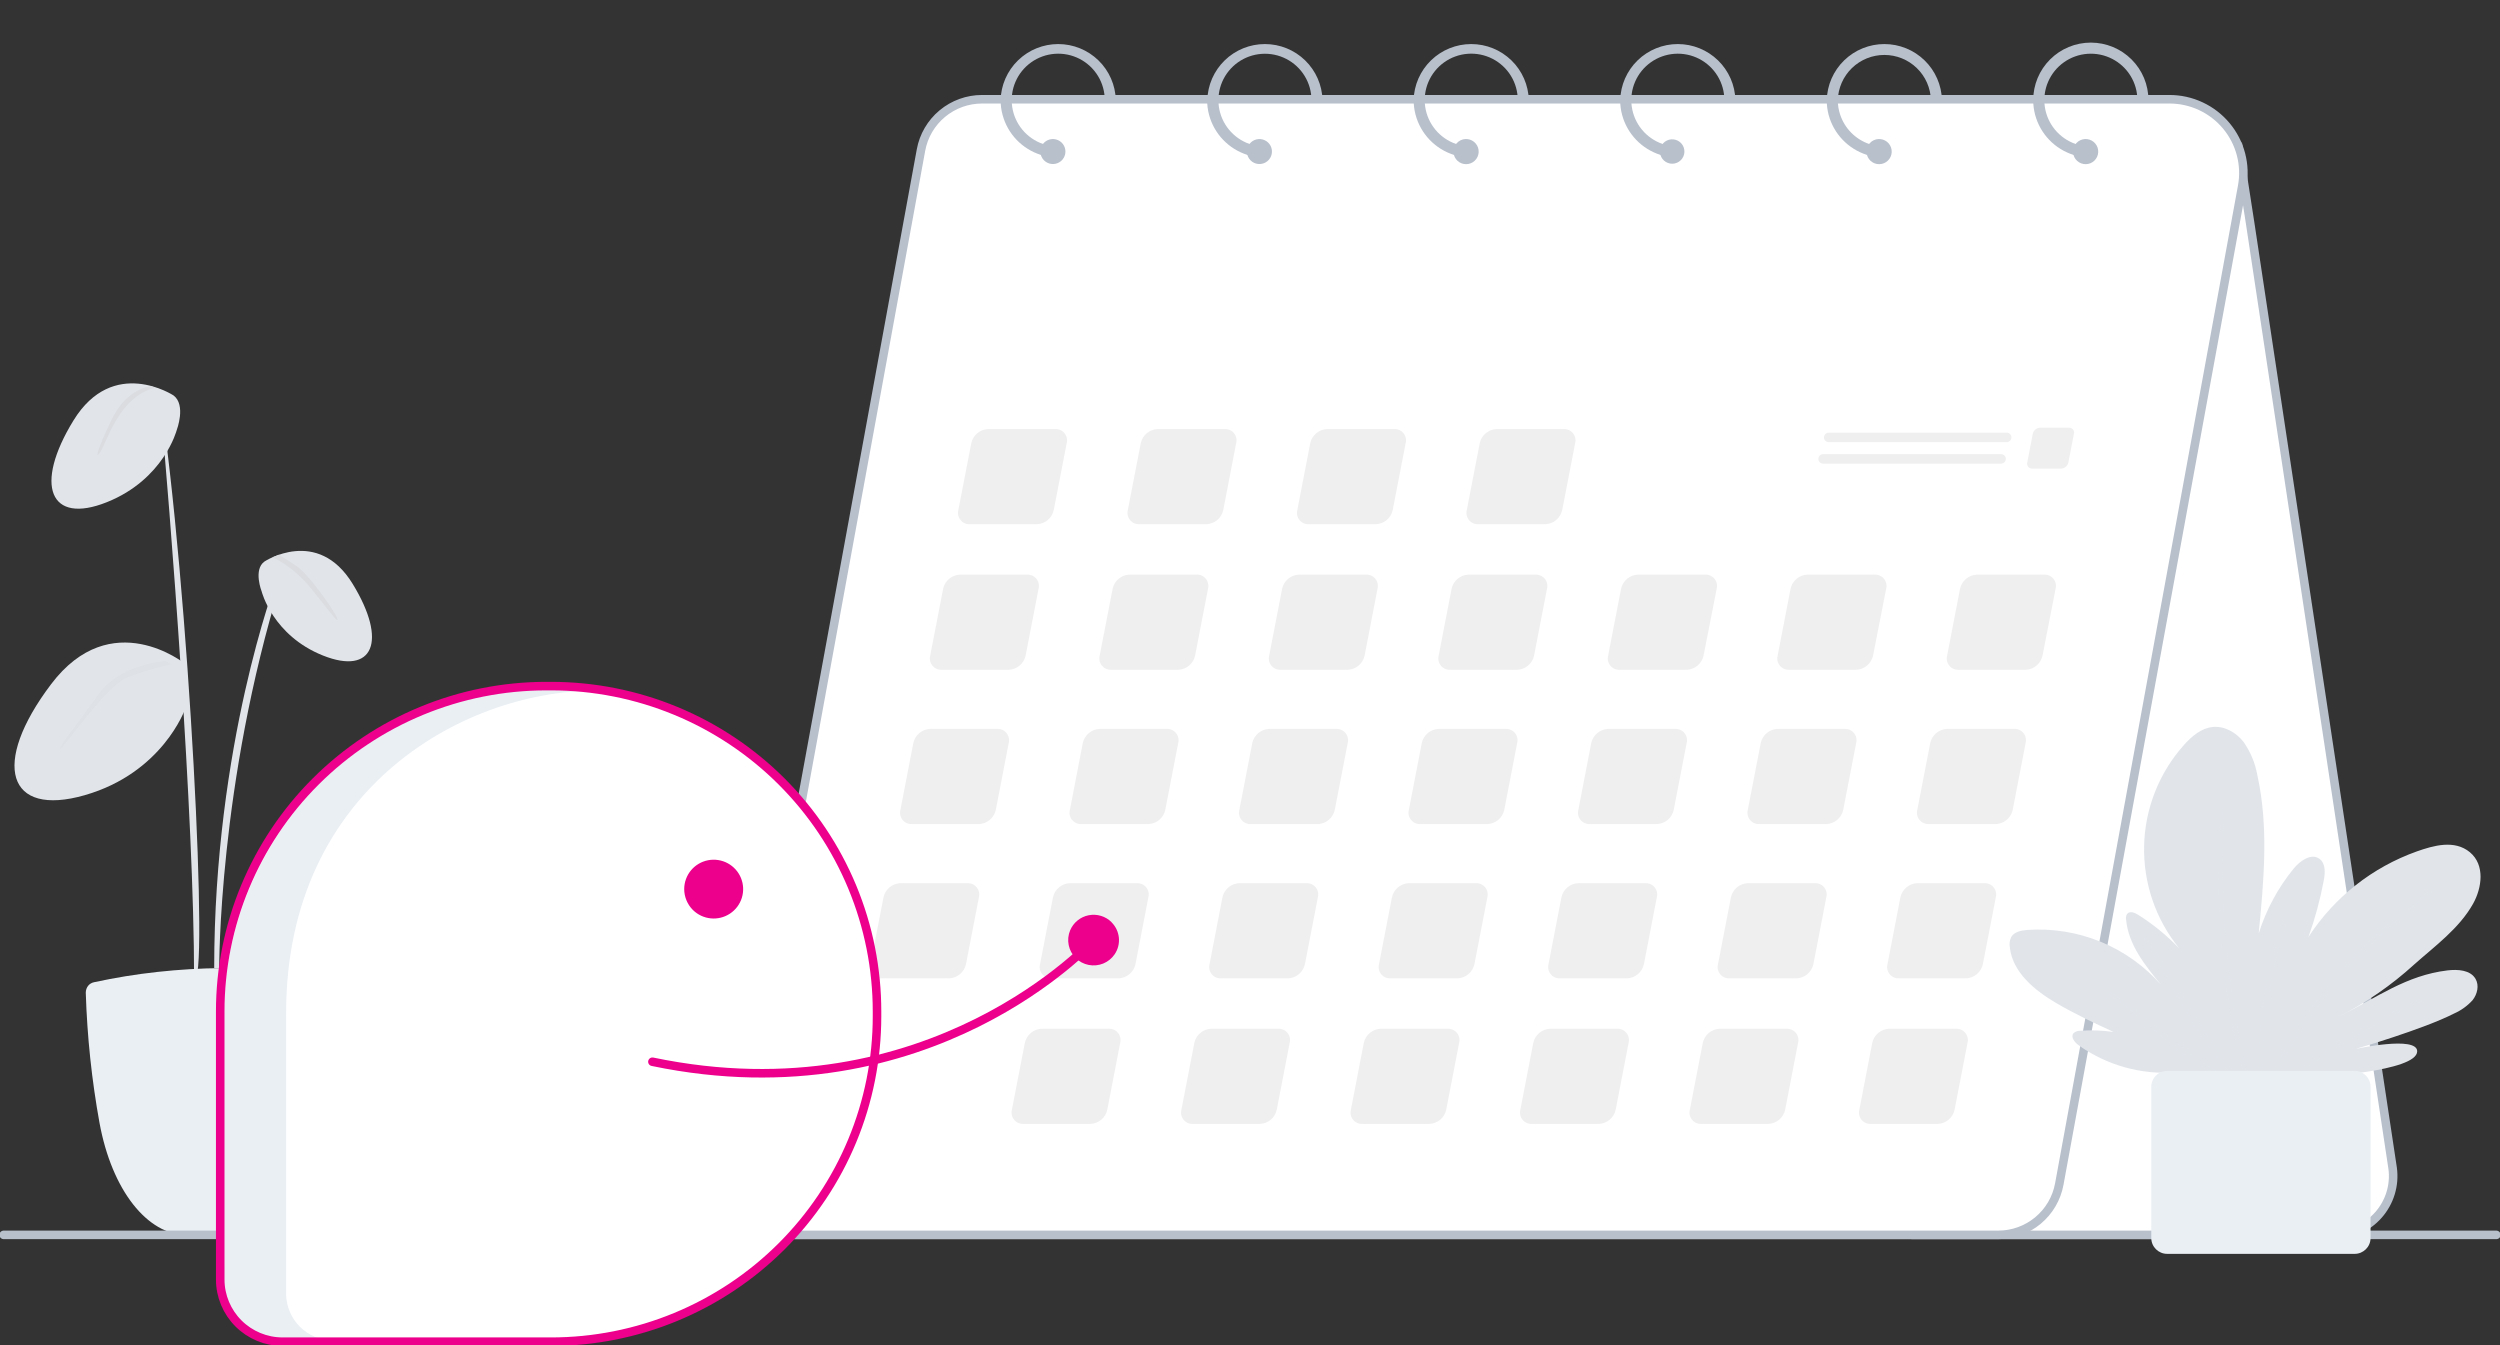 <svg width="550" height="296" viewBox="0 0 550 296" fill="none" xmlns="http://www.w3.org/2000/svg">
<rect x="0" y="0" width="550" height="296" fill="#333333" stroke="none"/>
<g clipPath="url(#clip0)">
<path d="M34.957 85.389C37.571 113.898 42.699 179.751 42.699 215.087C46.017 219.303 41.693 129.558 34.957 85.389Z" fill="#E1E5EA"/>
<path d="M48.832 212.979C39.381 213.079 29.93 214.083 20.68 216.091C20.177 216.191 19.675 216.492 19.373 216.894C19.071 217.296 18.87 217.797 18.87 218.4C19.172 228.037 20.177 237.573 21.887 247.01C24.601 261.867 32.443 271.704 41.09 271.704H56.573C65.22 271.704 73.062 261.766 75.777 247.01C77.486 237.573 78.491 227.936 78.793 218.4C78.793 217.898 78.692 217.396 78.29 216.894C77.989 216.492 77.486 216.191 76.983 216.091C67.734 214.083 58.283 213.079 48.832 212.979Z" fill="#EAEFF4"/>
<path d="M40.688 146.021C40.688 146.021 24.501 132.971 11.229 150.539C-2.042 168.106 1.577 179.851 18.669 174.933C35.761 170.014 40.688 156.06 40.688 156.06" fill="#E1E5EA"/>
<path d="M38.174 86.995C38.174 86.995 24.903 78.261 16.156 92.516C7.409 106.771 10.928 115.504 23.495 110.485C36.063 105.466 38.878 94.624 38.878 94.624C38.878 94.624 40.989 89.103 38.174 86.995Z" fill="#E1E5EA"/>
<path d="M58.182 123.535C58.182 123.535 69.845 115.805 77.587 128.454C85.328 141.102 82.111 148.631 71.051 144.214C59.992 139.797 57.579 130.16 57.579 130.16C57.579 130.16 55.669 125.342 58.182 123.535Z" fill="#E1E5EA"/>
<path d="M60.696 127.952C60.696 127.952 47.123 163.89 47.123 212.979H48.228C48.228 212.979 48.027 172.523 61.801 127.952" fill="#E1E5EA"/>
<path opacity="0.45" d="M36.465 145.419C36.465 145.419 26.512 146.022 21.686 152.748C16.86 159.473 12.536 164.894 13.341 164.693C14.145 164.493 23.395 150.639 28.221 148.933C33.047 147.126 37.672 146.122 37.672 146.122L36.465 145.419Z" fill="#DADCE0"/>
<path d="M59.891 122.632C59.891 122.632 64.315 124.238 68.739 129.859C73.163 135.381 74.671 137.489 74.168 135.983C73.665 134.477 67.834 126.145 65.119 124.439C62.405 122.732 61.399 122.029 61.399 122.029L59.891 122.632Z" fill="#DADCE0"/>
<path d="M33.248 84.987C33.248 84.987 28.02 85.188 24.601 92.215C21.183 99.242 20.781 101.551 22.188 99.242C23.596 97.034 26.31 87.095 34.253 85.288L33.248 84.987Z" fill="#DADCE0"/>
<path d="M549.19 271.674H0.81" stroke="#B8C0CC" stroke-width="1.88" stroke-miterlimit="10" stroke-linecap="round"/>
<path d="M495.002 48.902L526.383 257.021C526.629 258.852 526.478 260.714 525.942 262.483C525.406 264.251 524.496 265.884 523.275 267.273C522.053 268.661 520.548 269.772 518.86 270.531C517.172 271.291 515.341 271.68 513.489 271.674H421.745L492.911 35.397L495.002 48.902Z" fill="white" stroke="#B8C0CC" stroke-width="1.88" stroke-miterlimit="10" stroke-linecap="round"/>
<path d="M175.269 271.674H439.616C442.812 271.673 445.907 270.553 448.361 268.509C450.814 266.466 452.472 263.628 453.045 260.49L493.276 41.001C493.709 38.661 493.62 36.254 493.017 33.952C492.413 31.649 491.309 29.507 489.783 27.678C488.257 25.849 486.346 24.378 484.187 23.368C482.027 22.358 479.671 21.835 477.286 21.835H216.051C212.851 21.835 209.753 22.957 207.297 25.004C204.841 27.051 203.184 29.893 202.614 33.035L161.824 255.549C161.459 257.518 161.532 259.542 162.039 261.479C162.546 263.416 163.474 265.218 164.758 266.757C166.041 268.296 167.648 269.535 169.464 270.384C171.281 271.234 173.263 271.675 175.269 271.674Z" fill="white" stroke="#B8C0CC" stroke-width="1.88" stroke-miterlimit="10" stroke-linecap="round"/>
<path d="M447.307 22.021C447.306 23.113 447.447 24.201 447.728 25.256C448.278 27.316 449.339 29.204 450.813 30.747C452.288 32.289 454.129 33.435 456.165 34.079C457.215 34.415 458.306 34.608 459.407 34.653V32.227C458.462 32.174 457.529 31.988 456.635 31.677C454.86 31.062 453.289 29.972 452.094 28.526C450.898 27.079 450.125 25.333 449.858 23.477C449.592 21.621 449.842 19.728 450.582 18.004C451.322 16.281 452.523 14.794 454.054 13.707C455.584 12.62 457.385 11.974 459.259 11.84C461.133 11.706 463.008 12.089 464.679 12.948C466.349 13.806 467.75 15.107 468.729 16.707C469.707 18.308 470.226 20.146 470.227 22.021H472.658C472.658 18.667 471.323 15.45 468.945 13.078C466.568 10.706 463.344 9.373 459.983 9.373C456.621 9.373 453.397 10.706 451.02 13.078C448.642 15.45 447.307 18.667 447.307 22.021Z" fill="#B8C0CC"/>
<path d="M456.068 33.351C456.067 33.597 456.1 33.842 456.165 34.079C456.35 34.756 456.786 35.338 457.384 35.706C457.982 36.075 458.699 36.203 459.388 36.064C460.077 35.925 460.688 35.53 461.096 34.959C461.505 34.387 461.68 33.683 461.587 32.987C461.494 32.292 461.14 31.657 460.596 31.213C460.052 30.768 459.359 30.547 458.657 30.593C457.955 30.639 457.298 30.95 456.817 31.462C456.336 31.974 456.068 32.649 456.068 33.351Z" fill="#B8C0CC"/>
<path d="M401.881 22.021C401.881 23.113 402.02 24.2 402.294 25.256C402.843 27.316 403.904 29.204 405.379 30.747C406.854 32.289 408.695 33.435 410.731 34.079C411.781 34.415 412.871 34.608 413.973 34.653V32.227C413.031 32.174 412.1 31.988 411.209 31.677C409.727 31.164 408.382 30.319 407.279 29.205C406.176 28.092 405.344 26.741 404.847 25.256C404.493 24.214 404.315 23.121 404.32 22.021C404.395 19.361 405.507 16.835 407.419 14.98C409.332 13.124 411.894 12.087 414.561 12.087C417.228 12.087 419.789 13.124 421.702 14.98C423.614 16.835 424.726 19.361 424.801 22.021H427.232C427.148 18.723 425.777 15.588 423.41 13.285C421.042 10.982 417.867 9.693 414.561 9.693C411.254 9.693 408.079 10.982 405.712 13.285C403.344 15.588 401.973 18.723 401.889 22.021H401.881Z" fill="#B8C0CC"/>
<path d="M410.634 33.351C410.633 33.597 410.666 33.842 410.731 34.079C410.916 34.756 411.351 35.338 411.95 35.706C412.548 36.075 413.265 36.203 413.954 36.064C414.643 35.925 415.254 35.53 415.662 34.959C416.071 34.387 416.246 33.683 416.153 32.987C416.06 32.292 415.706 31.657 415.162 31.213C414.618 30.768 413.925 30.547 413.223 30.593C412.521 30.639 411.863 30.95 411.383 31.462C410.902 31.974 410.634 32.649 410.634 33.351Z" fill="#B8C0CC"/>
<path d="M356.439 22.021C356.437 23.113 356.579 24.201 356.86 25.256C357.409 27.316 358.47 29.204 359.945 30.747C361.42 32.289 363.261 33.435 365.297 34.079C366.347 34.415 367.437 34.608 368.539 34.653V32.227C367.596 32.174 366.666 31.988 365.775 31.677C363.999 31.064 362.427 29.974 361.23 28.529C360.033 27.083 359.258 25.336 358.991 23.48C358.723 21.623 358.973 19.73 359.712 18.006C360.452 16.282 361.652 14.794 363.183 13.706C364.714 12.618 366.515 11.971 368.39 11.837C370.264 11.703 372.14 12.086 373.81 12.945C375.481 13.804 376.882 15.105 377.861 16.706C378.84 18.307 379.358 20.146 379.358 22.021H381.79C381.706 18.723 380.334 15.588 377.967 13.285C375.6 10.982 372.425 9.693 369.118 9.693C365.812 9.693 362.637 10.982 360.269 13.285C357.902 15.588 356.53 18.723 356.447 22.021H356.439Z" fill="#B8C0CC"/>
<path d="M365.192 33.351C365.193 33.597 365.229 33.842 365.297 34.079C365.486 34.732 365.916 35.29 366.501 35.639C367.086 35.988 367.782 36.103 368.449 35.959C369.115 35.816 369.702 35.426 370.091 34.868C370.481 34.309 370.643 33.624 370.545 32.951C370.448 32.278 370.098 31.667 369.566 31.241C369.035 30.815 368.361 30.607 367.681 30.657C367.002 30.708 366.366 31.015 365.904 31.515C365.442 32.014 365.188 32.671 365.192 33.351Z" fill="#B8C0CC"/>
<path d="M311.005 22.021C311.003 23.113 311.145 24.201 311.426 25.256C311.975 27.316 313.036 29.204 314.511 30.747C315.986 32.289 317.826 33.435 319.863 34.079C320.912 34.416 322.003 34.609 323.105 34.653V32.227C322.162 32.174 321.232 31.988 320.341 31.677C318.563 31.066 316.988 29.979 315.789 28.534C314.589 27.089 313.812 25.342 313.542 23.485C313.272 21.629 313.52 19.733 314.258 18.008C314.997 16.282 316.197 14.793 317.728 13.704C319.259 12.614 321.061 11.966 322.936 11.832C324.812 11.697 326.688 12.08 328.36 12.939C330.031 13.799 331.433 15.101 332.412 16.703C333.391 18.305 333.908 20.145 333.908 22.021H336.339C336.256 18.723 334.884 15.588 332.517 13.285C330.15 10.982 326.974 9.693 323.668 9.693C320.362 9.693 317.186 10.982 314.819 13.285C312.452 15.588 311.08 18.723 310.996 22.021H311.005Z" fill="#B8C0CC"/>
<path d="M319.766 33.351C319.764 33.597 319.797 33.842 319.863 34.079C320.047 34.756 320.483 35.338 321.081 35.706C321.68 36.075 322.396 36.203 323.086 36.064C323.775 35.925 324.386 35.53 324.794 34.959C325.202 34.387 325.378 33.683 325.285 32.987C325.192 32.292 324.837 31.657 324.293 31.213C323.749 30.768 323.056 30.547 322.355 30.593C321.653 30.639 320.995 30.95 320.514 31.462C320.034 31.974 319.766 32.649 319.766 33.351Z" fill="#B8C0CC"/>
<path d="M265.57 22.021C265.569 23.113 265.711 24.201 265.992 25.256C266.54 27.315 267.6 29.203 269.073 30.745C270.546 32.287 272.386 33.434 274.421 34.079C275.47 34.415 276.561 34.608 277.662 34.653V32.227C276.72 32.174 275.789 31.989 274.899 31.677C273.128 31.057 271.561 29.963 270.371 28.515C269.181 27.067 268.413 25.32 268.151 23.465C267.889 21.611 268.142 19.72 268.885 18C269.627 16.28 270.829 14.796 272.359 13.712C273.889 12.627 275.689 11.983 277.561 11.851C279.433 11.718 281.306 12.101 282.974 12.959C284.643 13.817 286.043 15.116 287.021 16.714C288 18.312 288.519 20.148 288.522 22.021H290.954C290.87 18.723 289.498 15.588 287.131 13.285C284.764 10.982 281.589 9.693 278.282 9.693C274.976 9.693 271.801 10.982 269.433 13.285C267.066 15.588 265.695 18.723 265.611 22.021H265.57Z" fill="#B8C0CC"/>
<path d="M274.323 33.351C274.326 33.596 274.359 33.841 274.421 34.078C274.587 34.675 274.951 35.197 275.452 35.561C275.953 35.926 276.562 36.111 277.182 36.087C277.802 36.063 278.395 35.831 278.866 35.428C279.337 35.026 279.659 34.477 279.778 33.87C279.898 33.263 279.809 32.633 279.526 32.083C279.242 31.532 278.781 31.094 278.217 30.837C277.652 30.581 277.018 30.522 276.416 30.67C275.814 30.818 275.279 31.164 274.899 31.652C274.519 32.137 274.316 32.736 274.323 33.351Z" fill="#B8C0CC"/>
<path d="M220.136 22.021C220.135 23.113 220.277 24.201 220.558 25.256C221.106 27.315 222.166 29.203 223.639 30.745C225.112 32.287 226.951 33.434 228.986 34.079C230.036 34.415 231.127 34.608 232.228 34.653V32.227C231.286 32.174 230.355 31.988 229.465 31.677C227.688 31.064 226.116 29.974 224.919 28.529C223.722 27.083 222.948 25.336 222.68 23.48C222.412 21.623 222.662 19.73 223.401 18.006C224.141 16.282 225.342 14.794 226.872 13.706C228.403 12.618 230.204 11.971 232.079 11.837C233.954 11.703 235.829 12.086 237.5 12.945C239.17 13.804 240.572 15.105 241.55 16.706C242.529 18.307 243.047 20.146 243.048 22.021H245.479C245.396 18.723 244.024 15.588 241.657 13.285C239.289 10.982 236.114 9.693 232.808 9.693C229.501 9.693 226.326 10.982 223.959 13.285C221.591 15.588 220.22 18.723 220.136 22.021Z" fill="#B8C0CC"/>
<path d="M228.889 33.351C228.888 33.597 228.921 33.842 228.986 34.078C229.153 34.675 229.516 35.197 230.018 35.561C230.519 35.926 231.128 36.111 231.748 36.087C232.368 36.063 232.961 35.831 233.432 35.428C233.903 35.026 234.225 34.477 234.344 33.87C234.464 33.263 234.375 32.633 234.092 32.083C233.808 31.532 233.347 31.094 232.783 30.837C232.218 30.581 231.584 30.522 230.982 30.67C230.38 30.818 229.845 31.164 229.465 31.652C229.085 32.137 228.882 32.736 228.889 33.351Z" fill="#B8C0CC"/>
<path d="M319.012 147.353H333.786C334.66 147.319 335.499 146.997 336.169 146.436C336.839 145.876 337.304 145.109 337.49 144.256L340.343 129.513C340.437 129.139 340.443 128.748 340.36 128.371C340.277 127.994 340.108 127.642 339.865 127.341C339.622 127.041 339.313 126.801 338.961 126.64C338.609 126.48 338.225 126.403 337.839 126.416H323.056C322.183 126.452 321.346 126.776 320.676 127.336C320.006 127.896 319.541 128.662 319.352 129.513L316.507 144.256C316.411 144.63 316.404 145.022 316.486 145.399C316.569 145.777 316.738 146.13 316.981 146.431C317.224 146.732 317.535 146.972 317.887 147.132C318.24 147.292 318.625 147.368 319.012 147.353Z" fill="#EFEFEF"/>
<path d="M281.723 147.353H296.497C297.372 147.318 298.211 146.996 298.882 146.435C299.554 145.875 300.02 145.109 300.209 144.256L303.054 129.513C303.15 129.139 303.157 128.747 303.075 128.37C302.993 127.992 302.823 127.639 302.58 127.338C302.337 127.037 302.027 126.797 301.674 126.637C301.322 126.477 300.937 126.401 300.55 126.416H285.775C284.901 126.45 284.063 126.772 283.393 127.333C282.722 127.893 282.257 128.66 282.071 129.513L279.218 144.256C279.122 144.63 279.115 145.022 279.197 145.399C279.28 145.777 279.449 146.13 279.692 146.431C279.935 146.732 280.246 146.972 280.598 147.132C280.951 147.292 281.336 147.368 281.723 147.353Z" fill="#EFEFEF"/>
<path d="M244.434 147.353H259.216C260.09 147.317 260.926 146.993 261.596 146.433C262.266 145.873 262.731 145.107 262.92 144.256L265.765 129.513C265.861 129.139 265.868 128.747 265.786 128.37C265.704 127.992 265.534 127.639 265.291 127.338C265.048 127.037 264.738 126.797 264.385 126.637C264.033 126.477 263.648 126.401 263.261 126.416H248.486C247.612 126.451 246.775 126.774 246.105 127.334C245.435 127.895 244.97 128.661 244.782 129.513L241.929 144.256C241.835 144.63 241.829 145.021 241.912 145.398C241.995 145.775 242.164 146.127 242.407 146.428C242.65 146.728 242.96 146.968 243.311 147.129C243.663 147.289 244.047 147.366 244.434 147.353Z" fill="#EFEFEF"/>
<path d="M430.871 147.353H445.646C446.52 147.319 447.358 146.997 448.028 146.436C448.699 145.876 449.163 145.109 449.35 144.256L452.235 129.513C452.331 129.139 452.338 128.747 452.256 128.37C452.174 127.992 452.004 127.639 451.761 127.338C451.518 127.037 451.208 126.797 450.855 126.637C450.503 126.477 450.117 126.401 449.73 126.416H434.923C434.049 126.451 433.21 126.773 432.539 127.334C431.867 127.894 431.401 128.66 431.211 129.513L428.367 144.256C428.271 144.63 428.263 145.022 428.346 145.399C428.428 145.777 428.597 146.13 428.841 146.431C429.084 146.732 429.394 146.972 429.746 147.132C430.099 147.292 430.484 147.368 430.871 147.353Z" fill="#EFEFEF"/>
<path d="M447.064 103.093H453.418C453.798 103.083 454.164 102.946 454.458 102.704C454.752 102.462 454.956 102.13 455.039 101.759L456.263 95.419C456.303 95.258 456.305 95.09 456.269 94.928C456.234 94.767 456.16 94.616 456.056 94.487C455.951 94.358 455.818 94.256 455.667 94.187C455.516 94.119 455.351 94.086 455.185 94.093H448.839C448.459 94.103 448.094 94.239 447.801 94.479C447.507 94.719 447.302 95.05 447.218 95.419L445.994 101.759C445.954 101.919 445.952 102.087 445.987 102.248C446.023 102.41 446.095 102.561 446.199 102.69C446.302 102.819 446.434 102.923 446.584 102.993C446.734 103.062 446.898 103.097 447.064 103.093Z" fill="#EFEFEF"/>
<path d="M393.582 147.353H408.365C409.238 147.317 410.075 146.993 410.744 146.433C411.414 145.873 411.88 145.107 412.069 144.256L414.954 129.513C415.05 129.139 415.057 128.747 414.975 128.37C414.893 127.992 414.723 127.639 414.48 127.338C414.237 127.037 413.927 126.797 413.574 126.637C413.222 126.477 412.836 126.401 412.449 126.416H397.634C396.76 126.45 395.922 126.772 395.252 127.333C394.581 127.893 394.117 128.66 393.93 129.513L391.078 144.256C390.983 144.63 390.977 145.021 391.06 145.398C391.143 145.775 391.313 146.127 391.556 146.428C391.798 146.728 392.108 146.968 392.459 147.129C392.811 147.289 393.195 147.366 393.582 147.353Z" fill="#EFEFEF"/>
<path d="M356.301 147.353H371.076C371.949 147.318 372.787 146.995 373.457 146.435C374.127 145.875 374.592 145.108 374.779 144.256L377.673 129.514C377.767 129.139 377.773 128.747 377.69 128.369C377.606 127.992 377.436 127.639 377.192 127.338C376.949 127.038 376.638 126.798 376.285 126.638C375.933 126.478 375.547 126.402 375.16 126.416H360.345C359.472 126.451 358.634 126.774 357.964 127.335C357.294 127.895 356.829 128.661 356.641 129.514L353.789 144.256C353.694 144.631 353.688 145.023 353.771 145.4C353.855 145.778 354.025 146.131 354.269 146.431C354.513 146.732 354.823 146.972 355.176 147.132C355.529 147.292 355.914 147.368 356.301 147.353Z" fill="#EFEFEF"/>
<path d="M207.153 147.353H221.927C222.801 147.318 223.638 146.995 224.308 146.435C224.979 145.875 225.444 145.108 225.631 144.256L228.484 129.514C228.579 129.139 228.584 128.747 228.501 128.369C228.418 127.992 228.247 127.639 228.004 127.338C227.76 127.038 227.449 126.798 227.097 126.638C226.744 126.478 226.359 126.402 225.971 126.416H211.197C210.324 126.453 209.487 126.776 208.817 127.336C208.147 127.897 207.682 128.662 207.493 129.514L204.64 144.256C204.546 144.631 204.54 145.023 204.623 145.4C204.707 145.778 204.877 146.131 205.121 146.431C205.364 146.732 205.675 146.972 206.028 147.132C206.38 147.292 206.765 147.368 207.153 147.353Z" fill="#EFEFEF"/>
<path d="M325.204 115.329H339.978C340.852 115.293 341.689 114.97 342.359 114.41C343.03 113.85 343.495 113.083 343.682 112.231L346.535 97.489C346.63 97.114 346.635 96.722 346.552 96.344C346.469 95.967 346.298 95.614 346.055 95.313C345.811 95.013 345.5 94.773 345.148 94.613C344.795 94.453 344.41 94.377 344.023 94.391H329.248C328.374 94.427 327.537 94.749 326.867 95.31C326.197 95.87 325.732 96.636 325.544 97.489L322.691 112.231C322.597 112.606 322.591 112.998 322.674 113.375C322.758 113.753 322.928 114.106 323.172 114.407C323.415 114.707 323.726 114.947 324.079 115.107C324.431 115.267 324.817 115.343 325.204 115.329Z" fill="#EFEFEF"/>
<path d="M287.915 115.329H302.689C303.563 115.295 304.401 114.972 305.072 114.412C305.742 113.851 306.207 113.084 306.393 112.231L309.246 97.489C309.342 97.114 309.349 96.723 309.267 96.345C309.185 95.968 309.015 95.614 308.772 95.313C308.529 95.013 308.219 94.773 307.866 94.613C307.514 94.453 307.129 94.377 306.742 94.391H291.967C291.092 94.426 290.254 94.749 289.582 95.309C288.911 95.87 288.444 96.636 288.255 97.489L285.41 112.231C285.314 112.606 285.307 112.997 285.389 113.375C285.471 113.753 285.641 114.106 285.884 114.407C286.127 114.707 286.437 114.947 286.79 115.107C287.142 115.267 287.528 115.343 287.915 115.329Z" fill="#EFEFEF"/>
<path d="M250.626 115.329H265.4C266.275 115.294 267.113 114.971 267.785 114.411C268.456 113.851 268.923 113.084 269.112 112.231L271.957 97.489C272.053 97.114 272.06 96.723 271.978 96.345C271.896 95.968 271.726 95.614 271.483 95.313C271.24 95.013 270.93 94.773 270.577 94.613C270.225 94.453 269.839 94.377 269.452 94.391H254.678C253.804 94.425 252.966 94.748 252.295 95.308C251.625 95.869 251.16 96.636 250.974 97.489L248.121 112.231C248.027 112.606 248.021 112.997 248.104 113.373C248.187 113.75 248.356 114.103 248.599 114.403C248.842 114.704 249.151 114.944 249.503 115.104C249.855 115.265 250.239 115.342 250.626 115.329Z" fill="#EFEFEF"/>
<path d="M213.345 115.329H228.119C228.993 115.293 229.83 114.97 230.5 114.41C231.17 113.85 231.636 113.083 231.823 112.231L234.676 97.489C234.77 97.114 234.776 96.722 234.693 96.344C234.609 95.967 234.439 95.614 234.195 95.313C233.952 95.013 233.641 94.773 233.288 94.613C232.936 94.453 232.551 94.377 232.163 94.391H217.389C216.515 94.427 215.678 94.749 215.008 95.31C214.337 95.87 213.872 96.636 213.685 97.489L210.832 112.231C210.738 112.606 210.732 112.998 210.815 113.375C210.898 113.753 211.069 114.106 211.312 114.407C211.556 114.707 211.867 114.947 212.219 115.107C212.572 115.267 212.957 115.343 213.345 115.329Z" fill="#EFEFEF"/>
<path d="M312.447 181.294H327.23C328.103 181.258 328.94 180.934 329.61 180.374C330.279 179.814 330.745 179.049 330.934 178.197L333.778 163.455C333.874 163.08 333.882 162.689 333.799 162.311C333.717 161.933 333.548 161.58 333.305 161.279C333.061 160.978 332.751 160.739 332.399 160.578C332.046 160.418 331.661 160.343 331.274 160.357H316.499C315.625 160.391 314.787 160.714 314.117 161.274C313.447 161.835 312.982 162.602 312.796 163.455L309.943 178.197C309.848 178.571 309.842 178.962 309.925 179.339C310.008 179.716 310.178 180.069 310.421 180.369C310.664 180.669 310.973 180.909 311.325 181.07C311.676 181.231 312.061 181.307 312.447 181.294Z" fill="#EFEFEF"/>
<path d="M275.166 181.294H289.941C290.814 181.259 291.652 180.936 292.322 180.376C292.992 179.815 293.457 179.049 293.645 178.197L296.497 163.454C296.592 163.08 296.598 162.688 296.514 162.31C296.431 161.933 296.261 161.58 296.017 161.279C295.773 160.979 295.463 160.739 295.11 160.579C294.757 160.419 294.372 160.343 293.985 160.357H279.21C278.337 160.392 277.499 160.715 276.829 161.276C276.159 161.836 275.694 162.602 275.507 163.454L272.654 178.197C272.559 178.572 272.553 178.964 272.637 179.341C272.72 179.719 272.89 180.072 273.134 180.372C273.378 180.673 273.688 180.913 274.041 181.073C274.394 181.233 274.779 181.309 275.166 181.294Z" fill="#EFEFEF"/>
<path d="M237.877 181.295H252.652C253.526 181.261 254.364 180.938 255.034 180.378C255.705 179.817 256.169 179.05 256.355 178.197L259.208 163.455C259.303 163.08 259.309 162.689 259.226 162.313C259.143 161.936 258.973 161.583 258.73 161.283C258.487 160.982 258.178 160.742 257.826 160.582C257.475 160.421 257.09 160.344 256.704 160.357H241.921C241.048 160.394 240.211 160.717 239.541 161.278C238.872 161.838 238.406 162.603 238.217 163.455L235.373 178.197C235.277 178.572 235.269 178.963 235.352 179.341C235.434 179.719 235.603 180.072 235.846 180.373C236.09 180.673 236.4 180.913 236.752 181.073C237.105 181.233 237.49 181.309 237.877 181.295Z" fill="#EFEFEF"/>
<path d="M424.306 181.294H439.089C439.962 181.258 440.799 180.934 441.469 180.374C442.139 179.814 442.604 179.049 442.793 178.197L445.638 163.455C445.734 163.08 445.741 162.689 445.659 162.311C445.577 161.933 445.407 161.58 445.164 161.279C444.921 160.978 444.61 160.739 444.258 160.578C443.905 160.418 443.52 160.343 443.133 160.357H428.359C427.485 160.391 426.647 160.714 425.976 161.274C425.306 161.835 424.841 162.602 424.655 163.455L421.802 178.197C421.708 178.571 421.702 178.962 421.785 179.339C421.868 179.716 422.037 180.069 422.28 180.369C422.523 180.669 422.832 180.909 423.184 181.07C423.536 181.231 423.92 181.307 424.306 181.294Z" fill="#EFEFEF"/>
<path d="M387.025 181.294H401.8C402.674 181.259 403.511 180.936 404.181 180.376C404.851 179.815 405.316 179.049 405.504 178.197L408.357 163.454C408.451 163.08 408.457 162.688 408.374 162.31C408.29 161.933 408.12 161.58 407.876 161.279C407.632 160.979 407.322 160.739 406.969 160.579C406.617 160.419 406.231 160.343 405.844 160.357H391.07C390.196 160.392 389.359 160.715 388.688 161.276C388.018 161.836 387.553 162.602 387.366 163.454L384.513 178.197C384.418 178.572 384.412 178.964 384.496 179.341C384.579 179.719 384.75 180.072 384.993 180.372C385.237 180.673 385.548 180.913 385.9 181.073C386.253 181.233 386.638 181.309 387.025 181.294Z" fill="#EFEFEF"/>
<path d="M349.736 181.295H364.511C365.385 181.261 366.223 180.938 366.893 180.378C367.564 179.817 368.029 179.05 368.215 178.197L371.067 163.455C371.162 163.08 371.168 162.689 371.085 162.313C371.002 161.936 370.832 161.583 370.589 161.283C370.347 160.982 370.037 160.742 369.686 160.582C369.334 160.421 368.95 160.344 368.563 160.357H353.789C352.914 160.392 352.075 160.715 351.404 161.275C350.732 161.835 350.266 162.602 350.077 163.455L347.232 178.197C347.136 178.572 347.129 178.963 347.211 179.341C347.293 179.719 347.462 180.072 347.706 180.373C347.949 180.673 348.259 180.913 348.612 181.073C348.964 181.233 349.349 181.309 349.736 181.295Z" fill="#EFEFEF"/>
<path d="M200.588 181.294H215.363C216.237 181.26 217.076 180.937 217.747 180.377C218.419 179.816 218.885 179.05 219.074 178.197L221.919 163.455C222.015 163.08 222.023 162.689 221.94 162.311C221.858 161.933 221.689 161.58 221.445 161.279C221.202 160.978 220.892 160.739 220.54 160.578C220.187 160.418 219.802 160.343 219.415 160.357H204.64C203.766 160.391 202.928 160.714 202.258 161.274C201.587 161.835 201.123 162.602 200.936 163.455L198.084 178.197C197.987 178.572 197.98 178.963 198.062 179.341C198.145 179.718 198.314 180.072 198.557 180.372C198.801 180.673 199.111 180.913 199.463 181.073C199.816 181.233 200.201 181.309 200.588 181.294Z" fill="#EFEFEF"/>
<path d="M305.891 215.235H320.665C321.539 215.2 322.376 214.877 323.046 214.317C323.716 213.756 324.182 212.99 324.369 212.138L327.222 197.395C327.316 197.02 327.322 196.629 327.239 196.251C327.155 195.874 326.985 195.521 326.741 195.22C326.498 194.92 326.187 194.68 325.834 194.52C325.482 194.36 325.097 194.284 324.709 194.298H309.935C309.061 194.333 308.224 194.656 307.554 195.217C306.883 195.777 306.418 196.543 306.231 197.395L303.378 212.138C303.283 212.513 303.278 212.905 303.361 213.282C303.444 213.66 303.615 214.013 303.858 214.313C304.102 214.614 304.413 214.854 304.765 215.014C305.118 215.174 305.503 215.25 305.891 215.235Z" fill="#EFEFEF"/>
<path d="M268.601 215.235H283.376C284.25 215.202 285.088 214.879 285.759 214.319C286.429 213.758 286.894 212.991 287.08 212.138L289.933 197.395C290.029 197.021 290.036 196.63 289.954 196.252C289.872 195.874 289.702 195.521 289.459 195.22C289.216 194.919 288.906 194.679 288.553 194.519C288.2 194.359 287.815 194.284 287.428 194.298H272.654C271.779 194.333 270.941 194.656 270.269 195.216C269.598 195.776 269.131 196.543 268.942 197.395L266.097 212.138C266.001 212.512 265.994 212.904 266.076 213.282C266.158 213.659 266.328 214.013 266.571 214.313C266.814 214.614 267.124 214.854 267.477 215.014C267.829 215.174 268.214 215.25 268.601 215.235Z" fill="#EFEFEF"/>
<path d="M231.312 215.235H246.087C246.962 215.201 247.8 214.878 248.472 214.318C249.143 213.757 249.61 212.991 249.799 212.138L252.644 197.395C252.74 197.021 252.747 196.63 252.665 196.252C252.582 195.874 252.413 195.521 252.17 195.22C251.927 194.919 251.616 194.679 251.264 194.519C250.911 194.359 250.526 194.284 250.139 194.298H235.365C234.491 194.332 233.653 194.654 232.982 195.215C232.312 195.776 231.847 196.543 231.661 197.395L228.808 212.138C228.714 212.512 228.708 212.903 228.791 213.28C228.874 213.657 229.043 214.01 229.286 214.31C229.529 214.61 229.838 214.85 230.19 215.011C230.542 215.171 230.926 215.248 231.312 215.235Z" fill="#EFEFEF"/>
<path d="M417.75 215.235H432.524C433.398 215.2 434.235 214.877 434.905 214.317C435.576 213.757 436.041 212.99 436.228 212.138L439.081 197.396C439.175 197.021 439.181 196.63 439.098 196.253C439.015 195.877 438.846 195.524 438.603 195.224C438.36 194.923 438.051 194.683 437.699 194.523C437.347 194.362 436.963 194.285 436.577 194.298H421.794C420.921 194.335 420.084 194.658 419.414 195.218C418.744 195.779 418.279 196.544 418.09 197.396L415.245 212.138C415.149 212.513 415.142 212.904 415.224 213.282C415.307 213.659 415.476 214.013 415.719 214.313C415.962 214.614 416.273 214.854 416.625 215.014C416.978 215.174 417.363 215.25 417.75 215.235Z" fill="#EFEFEF"/>
<path d="M380.461 215.235H395.235C396.109 215.202 396.947 214.879 397.618 214.319C398.288 213.758 398.753 212.991 398.939 212.138L401.792 197.395C401.888 197.021 401.895 196.63 401.813 196.252C401.731 195.874 401.561 195.521 401.318 195.22C401.075 194.919 400.765 194.679 400.412 194.519C400.06 194.359 399.675 194.284 399.288 194.298H384.513C383.639 194.332 382.801 194.654 382.13 195.215C381.46 195.776 380.995 196.543 380.809 197.395L377.956 212.138C377.86 212.512 377.853 212.904 377.935 213.282C378.017 213.659 378.187 214.013 378.43 214.313C378.673 214.614 378.983 214.854 379.336 215.014C379.689 215.174 380.074 215.25 380.461 215.235Z" fill="#EFEFEF"/>
<path d="M343.172 215.235H357.954C358.828 215.199 359.664 214.875 360.334 214.315C361.004 213.755 361.469 212.99 361.658 212.138L364.503 197.395C364.599 197.021 364.606 196.63 364.524 196.252C364.442 195.874 364.272 195.521 364.029 195.22C363.786 194.919 363.476 194.679 363.123 194.519C362.771 194.359 362.385 194.284 361.998 194.298H347.224C346.35 194.332 345.512 194.654 344.841 195.215C344.171 195.776 343.706 196.543 343.52 197.395L340.667 212.138C340.573 212.512 340.567 212.903 340.65 213.28C340.733 213.657 340.902 214.01 341.145 214.31C341.388 214.61 341.697 214.85 342.049 215.011C342.401 215.171 342.785 215.248 343.172 215.235Z" fill="#EFEFEF"/>
<path d="M194.031 215.235H208.806C209.68 215.2 210.517 214.877 211.187 214.317C211.857 213.756 212.322 212.99 212.51 212.138L215.363 197.395C215.457 197.02 215.463 196.629 215.38 196.251C215.296 195.874 215.126 195.521 214.882 195.22C214.638 194.92 214.328 194.68 213.975 194.52C213.623 194.36 213.237 194.284 212.85 194.298H198.076C197.202 194.333 196.365 194.656 195.694 195.217C195.024 195.777 194.559 196.543 194.372 197.395L191.519 212.138C191.424 212.513 191.418 212.905 191.502 213.282C191.585 213.66 191.756 214.013 191.999 214.313C192.243 214.614 192.554 214.854 192.906 215.014C193.259 215.174 193.644 215.25 194.031 215.235Z" fill="#EFEFEF"/>
<path d="M299.699 247.26H314.457C315.331 247.226 316.169 246.904 316.84 246.343C317.51 245.782 317.975 245.015 318.161 244.163L321.014 229.42C321.108 229.046 321.114 228.655 321.031 228.278C320.948 227.901 320.779 227.548 320.536 227.248C320.293 226.948 319.983 226.708 319.632 226.547C319.28 226.387 318.896 226.31 318.509 226.323H303.743C302.87 226.359 302.033 226.683 301.363 227.243C300.693 227.803 300.228 228.568 300.039 229.42L297.194 244.163C297.098 244.537 297.091 244.929 297.173 245.306C297.255 245.684 297.425 246.037 297.668 246.338C297.911 246.639 298.222 246.879 298.574 247.039C298.927 247.199 299.312 247.275 299.699 247.26Z" fill="#EFEFEF"/>
<path d="M262.41 247.26H277.176C278.05 247.226 278.888 246.904 279.559 246.343C280.229 245.782 280.694 245.015 280.88 244.162L283.733 229.42C283.829 229.046 283.836 228.654 283.754 228.276C283.672 227.899 283.502 227.545 283.259 227.245C283.016 226.944 282.706 226.704 282.353 226.544C282 226.384 281.615 226.308 281.228 226.323H266.462C265.588 226.356 264.75 226.679 264.079 227.24C263.409 227.8 262.944 228.567 262.758 229.42L259.905 244.162C259.809 244.537 259.802 244.928 259.884 245.306C259.966 245.684 260.136 246.037 260.379 246.338C260.622 246.639 260.932 246.879 261.285 247.039C261.637 247.199 262.022 247.274 262.41 247.26Z" fill="#EFEFEF"/>
<path d="M225.12 247.26H239.895C240.768 247.223 241.605 246.9 242.275 246.34C242.945 245.779 243.41 245.014 243.599 244.163L246.444 229.42C246.54 229.046 246.547 228.654 246.465 228.276C246.382 227.899 246.213 227.545 245.97 227.245C245.727 226.944 245.416 226.704 245.064 226.544C244.711 226.384 244.326 226.308 243.939 226.323H229.173C228.299 226.356 227.461 226.679 226.79 227.24C226.12 227.8 225.655 228.567 225.469 229.42L222.616 244.163C222.522 244.537 222.516 244.928 222.599 245.305C222.682 245.682 222.851 246.034 223.094 246.334C223.337 246.635 223.646 246.875 223.998 247.035C224.35 247.196 224.734 247.273 225.12 247.26Z" fill="#EFEFEF"/>
<path d="M411.558 247.26H426.3C427.174 247.226 428.012 246.904 428.683 246.343C429.353 245.782 429.818 245.015 430.004 244.163L432.857 229.42C432.951 229.046 432.957 228.655 432.874 228.278C432.791 227.901 432.622 227.548 432.379 227.248C432.136 226.948 431.826 226.708 431.475 226.547C431.123 226.387 430.739 226.31 430.352 226.323H415.61C414.735 226.357 413.897 226.68 413.225 227.24C412.554 227.801 412.087 228.567 411.898 229.42L409.054 244.163C408.957 244.537 408.95 244.929 409.032 245.306C409.115 245.684 409.284 246.037 409.527 246.338C409.77 246.639 410.081 246.879 410.433 247.039C410.786 247.199 411.171 247.275 411.558 247.26Z" fill="#EFEFEF"/>
<path d="M374.269 247.26H389.019C389.894 247.225 390.732 246.902 391.404 246.342C392.075 245.782 392.542 245.015 392.731 244.162L395.576 229.42C395.672 229.046 395.679 228.654 395.597 228.276C395.515 227.899 395.345 227.545 395.102 227.245C394.859 226.944 394.548 226.704 394.196 226.544C393.843 226.384 393.458 226.308 393.071 226.323H378.321C377.447 226.356 376.609 226.679 375.939 227.24C375.268 227.8 374.803 228.567 374.617 229.42L371.764 244.162C371.668 244.537 371.661 244.928 371.743 245.306C371.826 245.684 371.995 246.037 372.238 246.338C372.481 246.639 372.792 246.879 373.144 247.039C373.497 247.199 373.882 247.274 374.269 247.26Z" fill="#EFEFEF"/>
<path d="M336.988 247.26H351.738C352.612 247.225 353.449 246.902 354.119 246.341C354.789 245.781 355.254 245.015 355.442 244.162L358.295 229.42C358.389 229.045 358.395 228.653 358.312 228.276C358.228 227.898 358.058 227.545 357.814 227.245C357.571 226.944 357.26 226.704 356.907 226.544C356.555 226.384 356.169 226.308 355.782 226.322H341.032C340.158 226.358 339.321 226.681 338.651 227.241C337.981 227.801 337.516 228.568 337.328 229.42L334.475 244.162C334.381 244.537 334.375 244.929 334.458 245.307C334.542 245.684 334.712 246.037 334.956 246.338C335.199 246.638 335.51 246.878 335.863 247.038C336.215 247.198 336.601 247.274 336.988 247.26Z" fill="#EFEFEF"/>
<path d="M402.278 97.27H441.423C441.563 97.275 441.702 97.251 441.833 97.201C441.963 97.152 442.082 97.076 442.183 96.98C442.285 96.884 442.365 96.768 442.421 96.64C442.477 96.513 442.507 96.375 442.509 96.235C442.509 95.957 442.398 95.689 442.201 95.492C442.003 95.295 441.735 95.184 441.456 95.184H402.311C402.033 95.186 401.767 95.298 401.571 95.495C401.375 95.692 401.265 95.958 401.265 96.235C401.267 96.505 401.374 96.764 401.563 96.957C401.751 97.15 402.008 97.262 402.278 97.27Z" fill="#EFEFEF"/>
<path d="M401.087 102.001H440.232C440.51 102.001 440.777 101.892 440.974 101.696C441.171 101.501 441.283 101.235 441.285 100.958C441.285 100.679 441.174 100.412 440.977 100.215C440.779 100.017 440.511 99.907 440.232 99.907H401.087C400.809 99.909 400.543 100.021 400.347 100.218C400.151 100.414 400.041 100.681 400.041 100.958C400.041 101.095 400.068 101.231 400.121 101.357C400.173 101.484 400.25 101.599 400.347 101.696C400.445 101.793 400.56 101.869 400.687 101.922C400.813 101.974 400.949 102.001 401.087 102.001Z" fill="#EFEFEF"/>
<path d="M48.214 263.07V222.829C48.211 213.427 50.064 204.117 53.667 195.43C57.271 186.743 62.554 178.85 69.216 172.2C75.877 165.551 83.786 160.277 92.491 156.678C101.195 153.079 110.525 151.227 119.948 151.227H120.985C130.405 151.227 139.734 153.079 148.437 156.677C157.14 160.274 165.048 165.548 171.708 172.195C178.369 178.843 183.652 186.734 187.255 195.42C190.859 204.105 192.712 213.413 192.71 222.813V223.856C192.711 233.257 190.856 242.565 187.251 251.25C183.646 259.935 178.361 267.826 171.699 274.472C165.037 281.118 157.128 286.39 148.423 289.985C139.719 293.58 130.389 295.429 120.969 295.426H68.427C50.491 295.459 48.384 280.967 48.214 263.07Z" fill="white"/>
<path d="M49.284 222.862V284.735C49.328 287.437 50.428 290.015 52.349 291.92C54.27 293.825 56.861 294.906 59.569 294.933H73.2C70.492 294.897 67.905 293.808 65.99 291.897C64.075 289.986 62.984 287.405 62.948 284.703V222.862C62.948 172.916 103.098 151.268 132.477 151.947C128.743 151.419 124.976 151.149 121.204 151.138C102.156 151.225 83.914 158.814 70.445 172.254C56.977 185.693 49.371 203.896 49.284 222.902V222.862Z" fill="#EAEFF4"/>
<path d="M48.449 281.557V222.522C48.453 203.541 56.011 185.338 69.461 171.916C82.911 158.494 101.152 150.95 120.174 150.944H121.22C130.641 150.944 139.97 152.796 148.674 156.394C157.377 159.992 165.285 165.266 171.946 171.915C178.607 178.563 183.889 186.456 187.493 195.142C191.096 203.828 192.949 213.137 192.945 222.538V223.581C192.947 232.984 191.093 242.294 187.488 250.982C183.883 259.669 178.598 267.562 171.935 274.211C165.272 280.859 157.362 286.133 148.656 289.73C139.95 293.327 130.619 295.177 121.196 295.175H62.113C58.495 295.158 55.029 293.716 52.47 291.163C49.911 288.61 48.466 285.152 48.449 281.541V281.557Z" stroke="#EC008C" stroke-width="1.88" stroke-miterlimit="10"/>
<path d="M150.526 195.568C150.535 194.072 151.063 192.626 152.02 191.474C152.977 190.323 154.304 189.539 155.776 189.254C157.248 188.969 158.773 189.202 160.092 189.913C161.41 190.624 162.442 191.769 163.01 193.154C163.578 194.538 163.648 196.076 163.207 197.506C162.767 198.936 161.844 200.169 160.595 200.996C159.346 201.823 157.848 202.193 156.356 202.042C154.865 201.891 153.472 201.23 152.414 200.17C151.201 198.944 150.522 197.29 150.526 195.568Z" fill="#EC008C"/>
<path d="M244.539 202.903C245.453 203.811 246.022 205.007 246.15 206.288C246.277 207.568 245.954 208.853 245.236 209.922C244.622 210.836 243.75 211.547 242.732 211.968C241.71 212.389 240.586 212.499 239.502 212.285C238.418 212.07 237.421 211.541 236.637 210.763C235.859 209.985 235.329 208.995 235.113 207.917C234.891 206.831 235.001 205.704 235.429 204.682C235.783 203.837 236.339 203.091 237.049 202.511C237.76 201.931 238.602 201.535 239.502 201.357C240.403 201.178 241.333 201.224 242.211 201.489C243.09 201.755 243.889 202.232 244.539 202.878V202.903Z" fill="#EC008C"/>
<path d="M143.532 233.585C204.697 246.338 240.592 206.833 240.592 206.833" stroke="#EC008C" stroke-width="1.88" stroke-linecap="round" stroke-linejoin="round"/>
<path d="M509.647 236.949C509.647 236.949 531.757 235.752 531.781 231.288C531.781 227.803 518.279 230.754 518.279 230.754C518.279 230.754 533.07 226.468 539.91 222.967C541.451 222.287 542.831 221.293 543.962 220.047C545.008 218.729 545.47 216.812 544.619 215.349C543.468 213.375 540.704 213.222 538.435 213.489C529.325 214.589 522.931 219.449 514.729 223.557C520.655 220.523 526.149 216.716 531.068 212.235C535.671 208.135 541.02 204.286 544.084 198.811C546.005 195.374 546.766 190.303 543.371 187.489C539.975 184.675 535.347 186.033 531.724 187.303C521.923 190.792 513.542 197.398 507.873 206.105C509.317 202.073 510.438 197.933 511.228 193.724C511.552 192.026 511.674 189.939 510.263 188.928C508.448 187.626 506.009 189.373 504.59 191.104C501.154 195.318 498.552 200.145 496.923 205.329C498.042 193.748 499.144 181.941 496.623 170.555C496.161 167.941 495.138 165.459 493.625 163.277C492.004 161.166 489.402 159.646 486.752 159.937C484.248 160.212 482.181 161.983 480.495 163.859C475.018 169.976 471.901 177.839 471.702 186.04C471.503 194.241 474.235 202.245 479.409 208.62C476.712 205.795 473.674 203.315 470.365 201.237C469.627 200.768 468.533 200.364 467.974 201.043C467.733 201.428 467.649 201.891 467.739 202.337C468.249 207.844 471.945 212.462 475.487 216.715C471.844 212.558 467.285 209.299 462.168 207.194C457.051 205.09 451.515 204.197 445.994 204.585C444.665 204.69 443.158 204.981 442.477 206.13C442.134 206.826 442.02 207.613 442.153 208.378C442.736 213.901 447.623 217.904 452.421 220.71C456.473 223.08 460.712 225.053 464.959 227.026C462.544 226.68 460.098 226.593 457.665 226.768C457.386 226.753 457.106 226.796 456.844 226.893C456.582 226.991 456.343 227.141 456.141 227.334C455.501 228.142 456.409 229.307 457.26 229.93C463.474 234.368 471.051 236.491 478.672 235.93" fill="#E1E5EA"/>
<g style="mix-blend-mode:multiply" opacity="0.45">
<path d="M534.755 195.705C535.023 195.511 535.29 195.948 535.031 196.142C527.984 201.421 521.515 207.428 515.734 214.063C509.931 220.783 505.295 228.11 500.765 235.712C500.729 235.76 500.677 235.793 500.618 235.806C500.559 235.819 500.498 235.81 500.445 235.782C500.392 235.754 500.351 235.707 500.329 235.651C500.308 235.596 500.307 235.534 500.327 235.477C507.864 219.724 520.678 205.871 534.755 195.705ZM502.937 201.366C498.884 211.693 496.453 224.705 497.264 235.817C497.264 235.875 497.287 235.93 497.328 235.971C497.369 236.012 497.424 236.035 497.482 236.035C497.54 236.035 497.596 236.012 497.637 235.971C497.678 235.93 497.701 235.875 497.701 235.817C497.88 224.633 499.549 212.122 503.496 201.601C503.626 201.269 503.042 201.051 502.912 201.382L502.937 201.366ZM488.94 178.553C486.998 197.875 488.597 217.389 493.657 236.14C493.746 236.448 494.184 236.294 494.119 235.987C492.061 226.377 490.565 216.656 489.637 206.874C488.964 197.454 488.842 188.003 489.272 178.569C489.272 178.375 488.956 178.343 488.94 178.569V178.553ZM471.759 206.857C477.432 214.944 483.794 229.913 491.291 236.44C491.351 236.495 491.431 236.525 491.513 236.522C491.595 236.519 491.672 236.483 491.728 236.423C491.784 236.363 491.814 236.284 491.811 236.202C491.808 236.12 491.772 236.042 491.712 235.987C484.937 228.555 478.299 214.621 472.22 206.566C472.01 206.291 471.556 206.566 471.759 206.857ZM533.28 219.465C521.934 224.56 510.296 230.552 500.7 238.51C500.4 238.761 500.7 239.262 501.04 239.036C511.576 232.04 521.82 225.15 533.459 219.926C533.734 219.797 533.596 219.336 533.305 219.465H533.28ZM462.892 218.066C471.134 222.975 479.912 233.431 488.94 236.892C489.224 236.998 489.451 236.601 489.167 236.464C480.455 232.218 471.556 222.433 463.135 217.621C462.852 217.459 462.617 217.904 462.892 218.066Z" fill="#E1E5EA"/>
</g>
<path d="M518.028 235.599H476.775C474.846 235.599 473.282 237.159 473.282 239.084V272.362C473.282 274.287 474.846 275.848 476.775 275.848H518.028C519.957 275.848 521.521 274.287 521.521 272.362V239.084C521.521 237.159 519.957 235.599 518.028 235.599Z" fill="#EAEFF4"/>
</g>
<defs>
<clipPath id="clip0">
<rect width="550" height="296" fill="white"/>
</clipPath>
</defs>
</svg>
